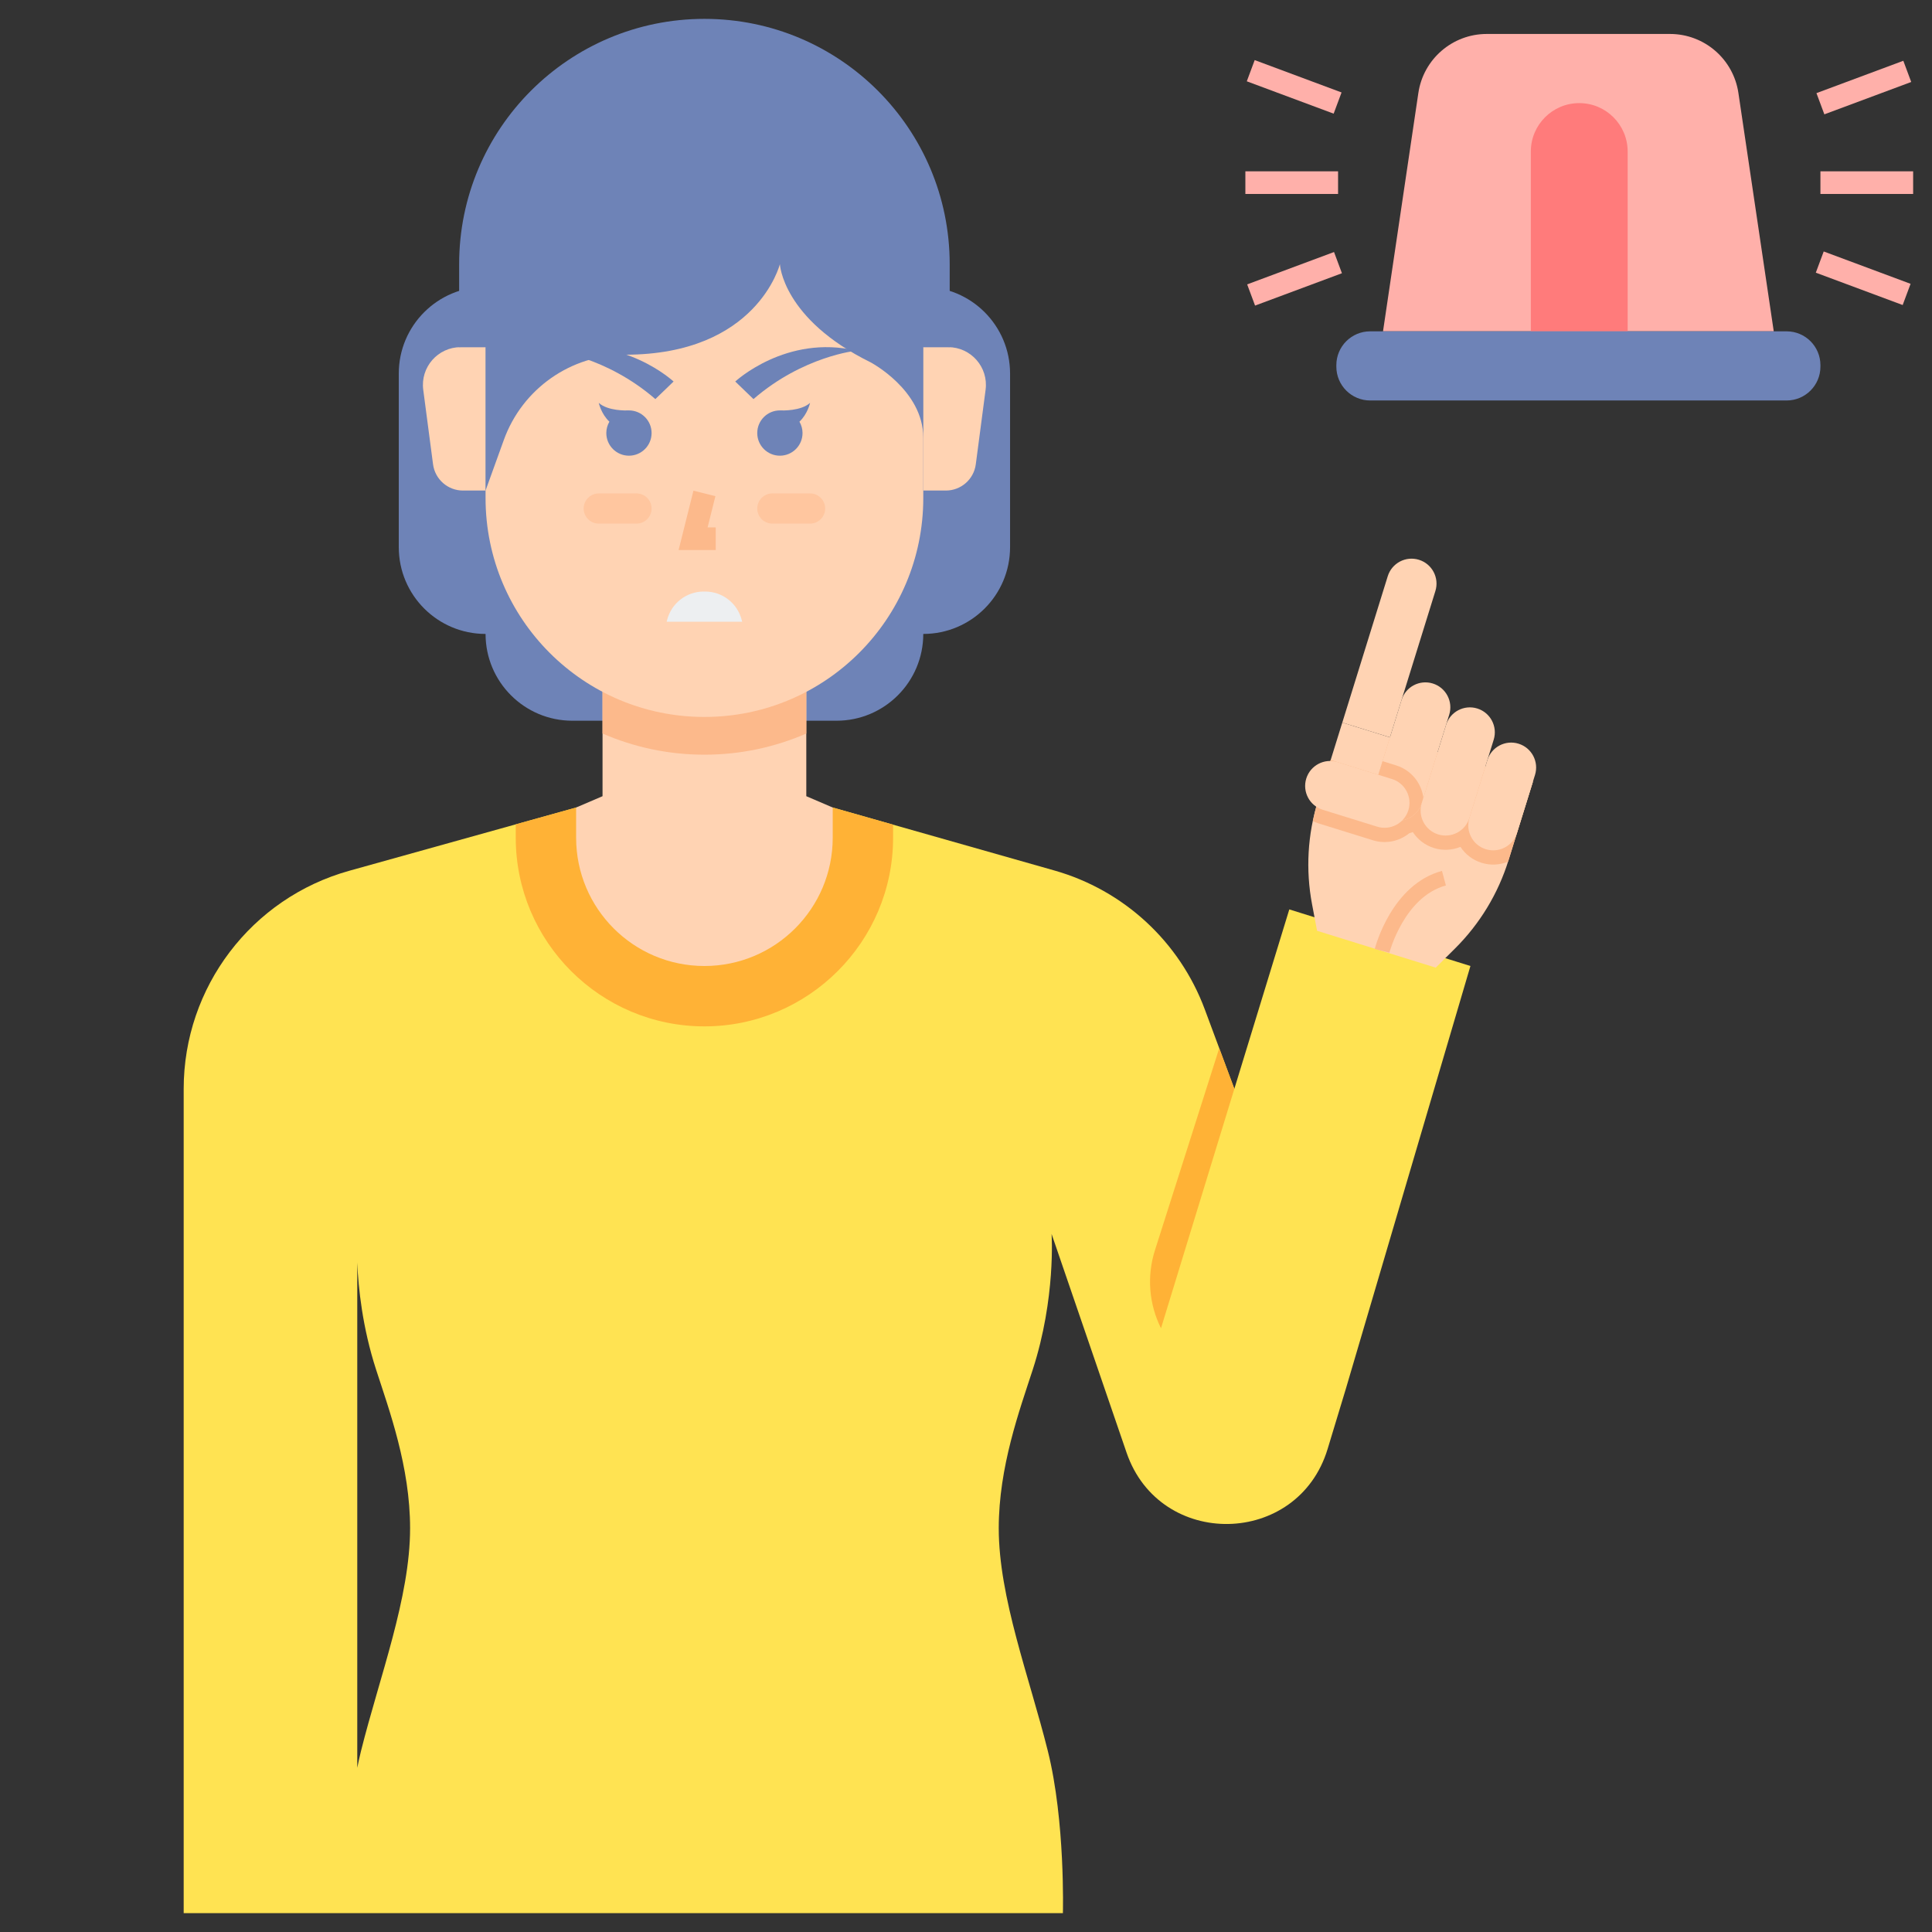 <?xml version="1.0" encoding="utf-8"?>
<!-- Generator: Adobe Illustrator 22.0.0, SVG Export Plug-In . SVG Version: 6.00 Build 0)  -->
<svg version="1.1" id="Layer_1" xmlns="http://www.w3.org/2000/svg" xmlns:xlink="http://www.w3.org/1999/xlink" x="0px" y="0px"
	 viewBox="0 0 512 512" style="enable-background:new 0 0 512 512;" xml:space="preserve">
<rect x="0" y="0" width="512" height="512" fill="#333333" stroke="none"/>
<style type="text/css">
	.st0{fill:#FF7B7B;}
	.st1{fill:#FFB236;}
	.st2{fill:#FFD3B3;}
	.st3{fill:#FCB98B;}
	.st4{fill:#6E83B7;}
	.st5{fill:#FFB0AA;}
	.st6{fill:#EDEFF1;}
	.st7{fill:#FFE352;}
	.st8{fill:#46BEE8;}
	.st9{fill:#9CE5FF;}
	.st10{fill:#80D6FB;}
	.st11{fill:#FFE67B;}
	.st12{fill:#F76161;}
	.st13{fill:#98CA69;}
	.st14{fill:#75AA40;}
	.st15{fill:#BFEA8C;}
	.st16{fill:#D3D3D3;}
	.st17{fill:#466089;}
	.st18{fill:#7C93BF;}
	.st19{fill:#FFC69F;}
	.st20{fill:#859CC1;}
	.st21{fill:#EFA470;}
	.st22{fill:#C1C1C1;}
	.st23{fill:#E2935D;}
	.st24{fill:#99E5FF;}
</style>
<g>
	<g>
		<g>
			<g>
				<path class="st5" d="M442.568,9h-48.56c-9.084,0-16.797,6.654-18.129,15.639l-9.365,63.166h103.546l-9.365-63.166
					C459.365,15.654,451.652,9,442.568,9z"/>
			</g>
		</g>
		<g>
			<g>
				<path class="st0" d="M431.346,87.805h-25.658v-47.65c0-7.085,5.744-12.829,12.829-12.829h0c7.085,0,12.829,5.744,12.829,12.829
					V87.805z"/>
			</g>
		</g>
		<g>
			<g>
				<path class="st4" d="M473.47,106.132H363.107c-4.95,0-8.962-4.013-8.962-8.962v-0.402c0-4.95,4.013-8.962,8.962-8.962H473.47
					c4.95,0,8.962,4.013,8.962,8.962v0.402C482.432,102.12,478.42,106.132,473.47,106.132z"/>
			</g>
		</g>
		<g>
			<g>
				<rect x="482.432" y="45.402" class="st5" width="24.568" height="6"/>
			</g>
		</g>
		<g>
			<g>
				
					<rect x="481.658" y="20.036" transform="matrix(0.937 -0.349 0.349 0.937 23.073 174.005)" class="st5" width="24.568" height="5.999"/>
			</g>
		</g>
		<g>
			<g>
				
					<rect x="490.943" y="61.486" transform="matrix(0.349 -0.937 0.937 0.349 252.258 510.817)" class="st5" width="5.999" height="24.568"/>
			</g>
		</g>
		<g>
			<g>
				<rect x="330.035" y="45.402" class="st5" width="24.568" height="6"/>
			</g>
		</g>
		<g>
			<g>
				
					<rect x="340.094" y="10.752" transform="matrix(0.349 -0.937 0.937 0.349 201.645 336.462)" class="st5" width="5.999" height="24.568"/>
			</g>
		</g>
		<g>
			<g>
				
					<rect x="330.809" y="70.77" transform="matrix(0.937 -0.349 0.349 0.937 -4.155 124.504)" class="st5" width="24.568" height="5.999"/>
			</g>
		</g>
	</g>
	<g>
		<g>
			<g>
				<g>
					<path class="st7" d="M341.678,241l-14.564,47.547l-7.837-21.061c-6.663-17.908-21.457-31.571-39.837-36.792L220.678,214h-34
						h-34l-60.116,16.763c-25.941,7.233-43.884,30.865-43.884,57.795V507h233c0,0,0.667-24.333-4-43c-4.899-19.595-13-40.628-13-59
						c0-16.279,5.532-31.315,9-42c6.167-19,5-36,5-36l19.87,57.955c8.815,25.709,45.401,25.049,53.283-0.961L356.678,368l33-112
						L341.678,241z M95.678,464c-0.366,1.466-0.696,2.969-1,4.49V334.582c0.281,6.739,1.369,17.229,5,28.418
						c3.468,10.685,9,25.721,9,42C108.678,423.372,100.577,444.405,95.678,464z"/>
				</g>
			</g>
		</g>
		<g>
			<g>
				<path class="st4" d="M244.678,76h-58h-58c-12.703,0-23,10.297-23,23c0,11.125,0,18.75,0,46c0,12.703,10.297,23,23,23
					c0,12.703,10.297,23,23,23h35h35c12.703,0,23-10.297,23-23c12.703,0,23-10.297,23-23c0-27.25,0-34.875,0-46
					C267.678,86.297,257.38,76,244.678,76z"/>
			</g>
		</g>
		<g>
			<g>
				<path class="st2" d="M406.232,207.168l-6.458,20.799c-2.747,8.848-7.622,16.887-14.197,23.413l-5.091,5.054l-31.447-9.764
					l-1.334-7.048c-1.722-9.103-1.186-18.489,1.561-27.336l6.458-20.799L406.232,207.168z"/>
			</g>
		</g>
		<g>
			<g>
				<path class="st3" d="M365.271,205.327l-12.627-3.921l-3.378,10.878c-0.544,1.751-0.975,3.527-1.345,5.313
					c0.475,0.232,0.966,0.442,1.486,0.604l14.431,4.481c3.425,1.064,6.992,0.257,9.598-1.837c0.328-0.099,0.651-0.213,0.968-0.343
					c1.276,1.953,3.211,3.49,5.607,4.234c2.396,0.744,4.862,0.573,7.02-0.314c1.276,1.953,3.211,3.49,5.607,4.234
					c2.391,0.742,4.851,0.574,7.005-0.308c0.041-0.129,0.092-0.254,0.132-0.383l6.458-20.799l-37.881-11.762L365.271,205.327z"/>
			</g>
		</g>
		<g>
			<g>
				<path class="st3" d="M368.199,252.481l-3.875-0.995c0.179-0.697,4.528-17.112,17.815-20.689l1.04,3.863
					C372.162,237.626,368.237,252.333,368.199,252.481z"/>
			</g>
		</g>
		<g>
			<g>
				<path class="st2" d="M368.352,195.406l-12.627-3.921l12.042-38.782c1.083-3.487,4.787-5.436,8.274-4.353l0,0
					c3.487,1.083,5.436,4.787,4.353,8.274L368.352,195.406z"/>
			</g>
		</g>
		<g>
			<g>
				<path class="st2" d="M368.504,217.209L368.504,217.209c-3.487-1.083-5.436-4.787-4.353-8.274l7.281-23.45
					c1.083-3.487,4.787-5.436,8.274-4.353l0,0c3.487,1.083,5.436,4.787,4.353,8.274l-7.281,23.45
					C375.695,216.342,371.991,218.291,368.504,217.209z"/>
			</g>
		</g>
		<g>
			<g>
				<path class="st3" d="M376.778,212.856l0.436-1.403c-0.503-3.91-3.21-7.369-7.215-8.613l-3.608-1.12l-2.24,7.215
					c-1.083,3.487,0.866,7.191,4.353,8.274C371.991,218.291,375.695,216.342,376.778,212.856z"/>
			</g>
		</g>
		<g>
			<g>
				<path class="st2" d="M373.232,214.721L373.232,214.721c-1.083,3.487-4.787,5.436-8.274,4.353l-14.431-4.481
					c-3.487-1.083-5.436-4.787-4.353-8.274v0c1.083-3.487,4.787-5.436,8.274-4.353l14.431,4.481
					C372.366,207.53,374.315,211.234,373.232,214.721z"/>
			</g>
		</g>
		<g>
			<g>
				<path class="st2" d="M381.131,221.129L381.131,221.129c-3.487-1.083-5.436-4.787-4.353-8.274l6.441-20.744
					c1.083-3.487,4.787-5.436,8.274-4.353l0,0c3.487,1.083,5.436,4.787,4.353,8.274l-6.441,20.744
					C388.322,220.263,384.618,222.212,381.131,221.129z"/>
			</g>
		</g>
		<g>
			<g>
				<path class="st2" d="M393.758,225.05L393.758,225.05c-3.487-1.083-5.436-4.787-4.353-8.274l4.761-15.333
					c1.083-3.487,4.787-5.436,8.274-4.353l0,0c3.487,1.083,5.436,4.787,4.353,8.274l-4.761,15.333
					C400.949,224.184,397.245,226.133,393.758,225.05z"/>
			</g>
		</g>
		<g>
			<g>
				<path class="st1" d="M236.678,222v-3.455l-16-4.545h-34h-34l-16,4.462V222c0,27.57,22.43,50,50,50S236.678,249.57,236.678,222z"
					/>
			</g>
		</g>
		<g>
			<g>
				<path class="st2" d="M220.678,222v-8l-7-3v-36h-54v36l-7,3v8c0,18.778,15.222,34,34,34h0
					C205.455,256,220.678,240.778,220.678,222z"/>
			</g>
		</g>
		<g>
			<g>
				<path class="st2" d="M244.678,92h6.598c6.041,0,10.703,5.315,9.915,11.305l-2.597,19.739c-0.524,3.981-3.917,6.956-7.932,6.956
					h-5.984V92z"/>
			</g>
		</g>
		<g>
			<g>
				<path class="st2" d="M128.678,92h-6.598c-6.041,0-10.703,5.315-9.915,11.305l2.597,19.739c0.524,3.981,3.917,6.956,7.932,6.956
					h5.984V92z"/>
			</g>
		</g>
		<g>
			<g>
				<path class="st3" d="M159.678,194.396c8.282,3.598,17.41,5.604,27,5.604s18.718-2.006,27-5.604V181h-54V194.396z"/>
			</g>
		</g>
		<g>
			<g>
				<path class="st2" d="M244.678,132c0,32.033-25.967,58-58,58s-58-25.967-58-58V56h116V132z"/>
			</g>
		</g>
		<g>
			<g>
				<path class="st4" d="M244.678,92h7V70c0-35.898-29.101-65-65-65h0c-35.898,0-65,29.101-65,65v22h7v38l4.849-13.427
					C138.418,103.027,151.275,94,165.678,94h0c35,0,41-24,41-24s0.667,14.5,24,26c0,0,14,7.333,14,20V92z"/>
			</g>
		</g>
		<g>
			<g>
				<path class="st1" d="M306.068,331.346l17.042-53.56l4.004,10.761l0,0L307.678,352l0,0
					C304.472,345.588,303.894,338.178,306.068,331.346z"/>
			</g>
		</g>
		<g>
			<g>
				<path class="st4" d="M178.506,101.106c0,0-13.521-12.573-32.113-8.172c0,0,14.089,1.401,27.284,12.828L178.506,101.106z"/>
			</g>
		</g>
		<g>
			<g>
				<path class="st4" d="M194.849,101.106c0,0,13.521-12.573,32.113-8.172c0,0-14.089,1.401-27.284,12.828L194.849,101.106z"/>
			</g>
		</g>
		<g>
			<g>
				<path class="st4" d="M166.678,108.763c-0.022,0-0.044,0.003-0.067,0.003c-0.62,0.028-5.516,0.18-7.933-2.003
					c0,0,0.619,2.919,2.817,4.987c-0.516,0.886-0.817,1.913-0.817,3.013c0,3.314,2.686,6,6,6s6-2.686,6-6
					S169.991,108.763,166.678,108.763z"/>
			</g>
		</g>
		<g>
			<g>
				<path class="st4" d="M206.678,108.763c0.022,0,0.044,0.003,0.067,0.003c0.62,0.028,5.516,0.18,7.933-2.003
					c0,0-0.619,2.919-2.817,4.987c0.516,0.886,0.817,1.913,0.817,3.013c0,3.314-2.686,6-6,6s-6-2.686-6-6
					S203.364,108.763,206.678,108.763z"/>
			</g>
		</g>
		<g>
			<g>
				<polygon class="st3" points="189.678,145.764 179.835,145.764 183.767,130.036 189.588,131.491 187.52,139.764 189.678,139.764 
									"/>
			</g>
		</g>
		<g>
			<g>
				<path class="st19" d="M214.678,138.763h-10c-2.209,0-4-1.791-4-4l0,0c0-2.209,1.791-4,4-4h10c2.209,0,4,1.791,4,4l0,0
					C218.678,136.972,216.887,138.763,214.678,138.763z"/>
			</g>
		</g>
		<g>
			<g>
				<path class="st19" d="M158.678,138.763h10c2.209,0,4-1.791,4-4l0,0c0-2.209-1.791-4-4-4h-10c-2.209,0-4,1.791-4,4l0,0
					C154.678,136.972,156.469,138.763,158.678,138.763z"/>
			</g>
		</g>
		<g>
			<g>
				<path class="st6" d="M196.678,164.763h-20l0.106-0.425c1.113-4.452,5.113-7.575,9.701-7.575h0.384
					c4.589,0,8.589,3.123,9.701,7.575L196.678,164.763z"/>
			</g>
		</g>
	</g>
</g>
</svg>
